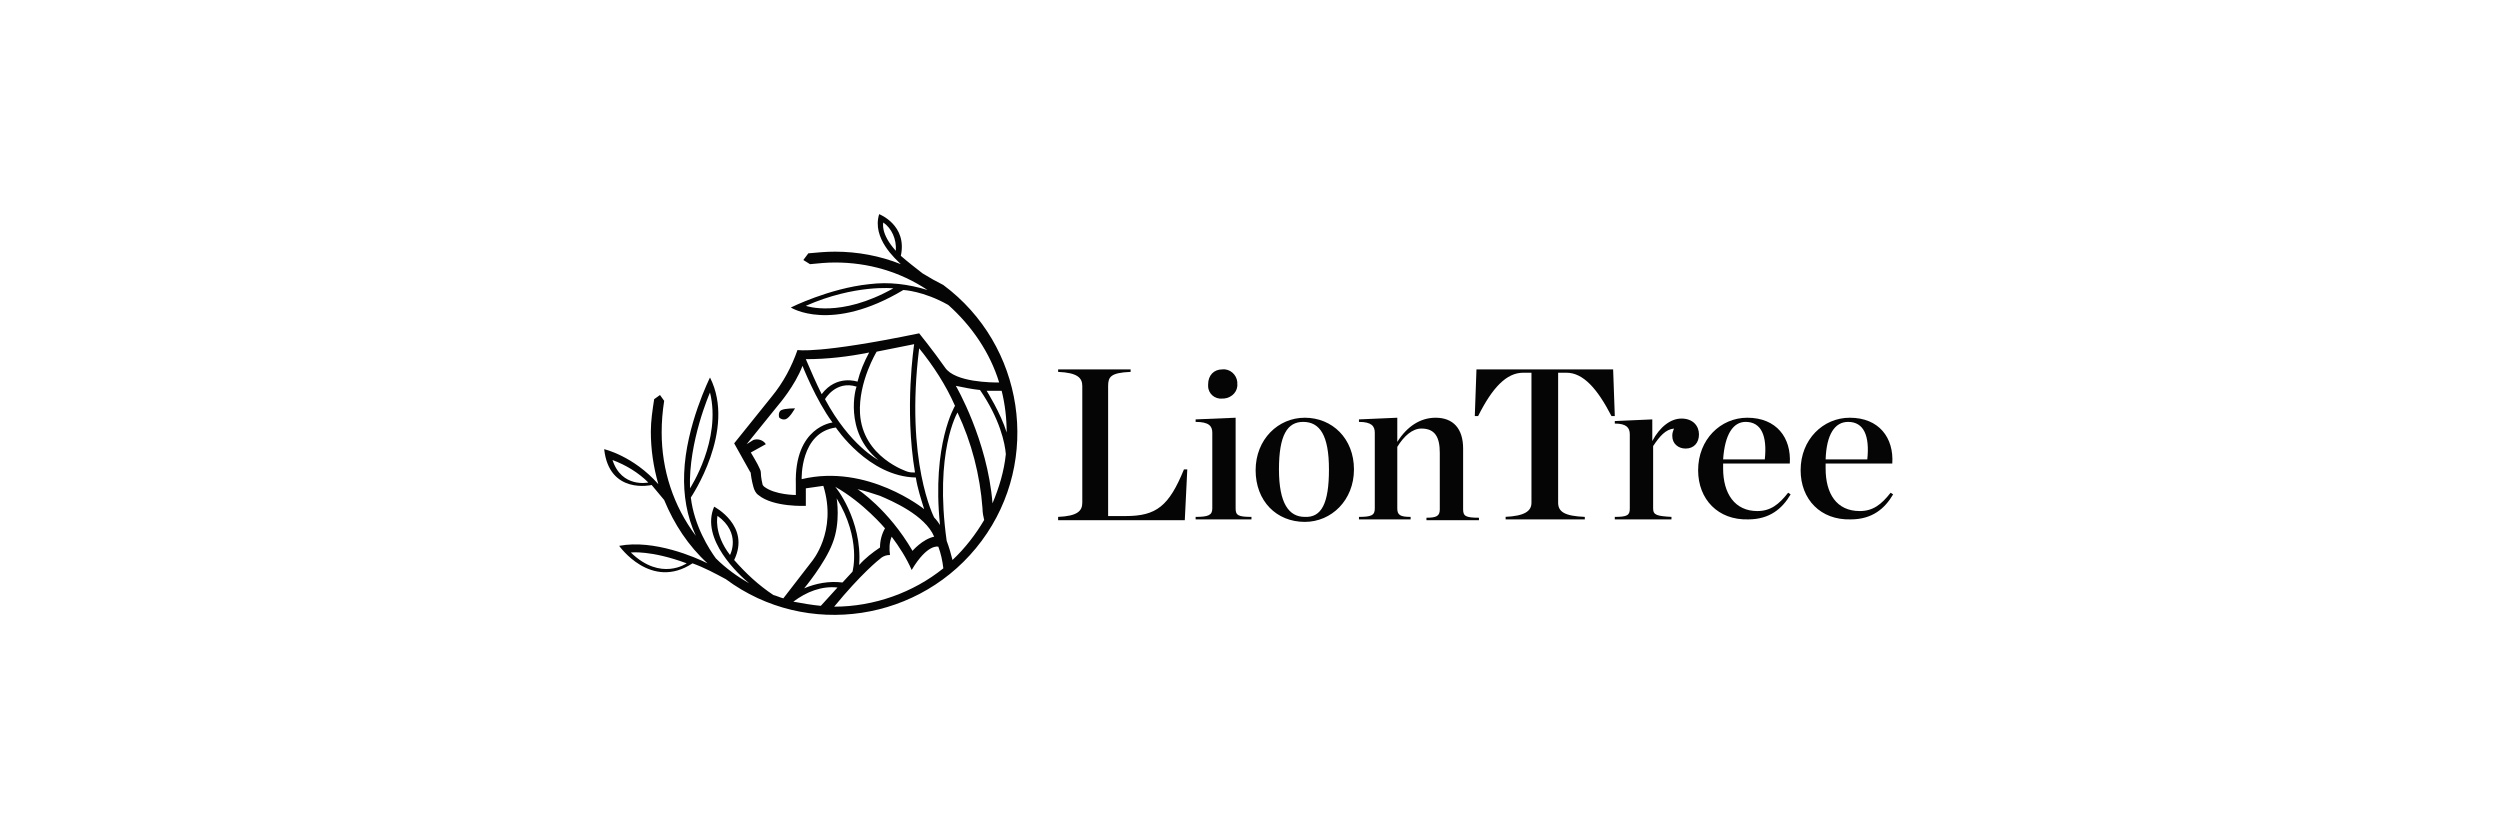<?xml version="1.0" encoding="utf-8"?>
<!-- Generator: Adobe Illustrator 26.3.1, SVG Export Plug-In . SVG Version: 6.00 Build 0)  -->
<svg version="1.1" id="katman_1" xmlns="http://www.w3.org/2000/svg" xmlns:xlink="http://www.w3.org/1999/xlink" x="0px" y="0px"
	 viewBox="0 0 300 100" style="enable-background:new 0 0 300 100;" xml:space="preserve">
<style type="text/css">
	.st0{fill-rule:evenodd;clip-rule:evenodd;fill:#040504;}
</style>
<g id="Group_5" transform="translate(-109.325 -66.873)">
	<path id="Path_9" class="st0" d="M236.3,128.9c2.3-0.1,2.9-0.7,2.9-1.7v-14c0-1-0.6-1.6-2.9-1.7v-0.3h8.7v0.3
		c-2.4,0.1-2.7,0.6-2.7,1.7v15.6h2.1c3.7,0,5.2-1.2,7-5.6l0.4,0l-0.3,6.1h-15.2V128.9z"/>
	<path id="Path_10" class="st0" d="M252.8,128.9c1.5,0,2-0.2,2-1v-9.1c0-0.8-0.4-1.3-2-1.3v-0.3l4.8-0.2v10.9c0,0.8,0.3,1,1.9,1v0.3
		h-6.7L252.8,128.9z M254.3,113c0-1.1,0.7-1.8,1.7-1.8c0.9-0.1,1.7,0.6,1.8,1.5c0,0.1,0,0.1,0,0.2c0.1,0.9-0.6,1.7-1.6,1.8
		c-0.1,0-0.1,0-0.2,0c-0.9,0.1-1.7-0.6-1.7-1.5C254.3,113.1,254.3,113.1,254.3,113"/>
	<path id="Path_11" class="st0" d="M260,123.3c0-3.7,2.7-6.3,5.9-6.3c3.3,0,5.9,2.5,5.9,6.2c0,3.7-2.7,6.3-5.9,6.3
		C262.5,129.5,260,127,260,123.3 M268.8,123.2c0-4.1-1.1-5.7-3.1-5.7c-1.9,0-2.9,1.6-2.9,5.7s1.2,5.7,3.1,5.7
		C267.9,129,268.8,127.3,268.8,123.2"/>
	<path id="Path_12" class="st0" d="M272.4,128.9c1.5,0,1.9-0.2,1.9-1v-9.1c0-0.8-0.4-1.3-1.9-1.3v-0.3l4.6-0.2v2.9
		c1.2-1.9,2.8-2.9,4.6-2.9c2.1,0,3.3,1.3,3.3,3.7v7.3c0,0.8,0.3,1,1.9,1v0.3h-6.3v-0.3c1.2,0,1.6-0.2,1.6-1v-6.8
		c0-1.9-0.6-2.9-2.2-2.9c-1.1,0-2.1,0.9-2.9,2.2v7.4c0,0.8,0.4,1,1.6,1v0.3h-6.2V128.9z"/>
	<path id="Path_13" class="st0" d="M289.9,128.9c2.4-0.1,3.2-0.7,3.2-1.7v-15.6h-1c-2,0-3.7,1.8-5.4,5.2l-0.4,0l0.2-5.6h16.4
		l0.2,5.6l-0.4,0c-1.7-3.3-3.4-5.2-5.4-5.2h-1v15.6c0,1.1,0.8,1.6,3.2,1.7v0.3h-9.5V128.9z"/>
	<path id="Path_14" class="st0" d="M303.1,128.9c1.5,0,1.8-0.2,1.8-1v-8.9c0-0.8-0.4-1.3-1.8-1.3v-0.3l4.5-0.2v2.6
		c0.9-1.7,2.2-2.7,3.5-2.7c1.4,0,2.1,0.9,2.1,1.9c0,1-0.6,1.7-1.6,1.7c-0.9,0-1.6-0.6-1.6-1.5c0,0,0-0.1,0-0.1
		c0-0.3,0.1-0.5,0.2-0.8c-1,0.1-1.7,0.9-2.5,2.1v7.5c0,0.8,0.5,0.9,2.2,1v0.3h-6.8V128.9z"/>
	<path id="Path_15" class="st0" d="M313.1,123.3c0-3.7,2.7-6.3,5.9-6.3c3.5,0,5.3,2.4,5.1,5.5h-8v0.6c0,3,1.4,5.1,4.1,5.1
		c1.6,0,2.6-0.8,3.7-2.2l0.3,0.2c-1,1.7-2.5,3-5.1,3C315.5,129.3,313.1,126.8,313.1,123.3 M316.1,122h5c0.3-2.8-0.4-4.5-2.3-4.5
		C317.3,117.5,316.3,119,316.1,122"/>
	<path id="Path_16" class="st0" d="M325.4,123.3c0-3.7,2.7-6.3,5.9-6.3c3.5,0,5.3,2.4,5.1,5.5h-8v0.6c0,3,1.3,5.1,4.1,5.1
		c1.6,0,2.6-0.8,3.7-2.2l0.3,0.2c-1,1.7-2.5,3-5.1,3C327.8,129.3,325.4,126.8,325.4,123.3 M328.4,122h5c0.3-2.8-0.4-4.5-2.3-4.5
		C329.5,117.5,328.5,119,328.4,122"/>
	<g id="Group_1" transform="translate(109.325 66.873)">
		<path id="Path_17" class="st0" d="M110.7,32.8c-0.9-0.7-1.8-1.4-2.6-2.1c0.8-3.7-2.6-5-2.6-5c-0.9,2.9,2,5.4,2.6,6
			c-2.5-1-5.2-1.5-7.9-1.5c-1.1,0-2.1,0.1-3.2,0.2l-0.6,0.8l0.8,0.5c1-0.1,2-0.2,3-0.2c4,0,7.8,1.1,11.1,3.3c-2.3-0.7-4.6-1-7-0.7
			c-4.8,0.5-9.4,2.8-9.4,2.8s4.8,3.1,13.5-2.1c0,0,2.4,0.1,5.4,1.8c2.8,2.5,5,5.7,6.1,9.3c-0.8,0-5.3,0-6.5-1.8
			c-1.4-2-3.1-4.1-3.1-4.1c-12.1,2.5-14.6,2-14.6,2c-0.7,2-1.7,3.9-3.1,5.6l-4.5,5.6l1.9,3.4c0.1,0.1,0.1,0.2,0.1,0.3
			c0,0,0.1,0.8,0.3,1.5c0.1,0.4,0.3,0.8,0.6,1c1.8,1.5,5.7,1.3,5.7,1.3v-2.1c0.7-0.1,1.4-0.2,2.1-0.3c1.7,5.5-1.4,9.1-1.4,9.1
			L94,71.8c-0.4-0.1-0.8-0.3-1.2-0.4c-1.8-1.2-3.3-2.6-4.7-4.2c2-4.1-2.4-6.4-2.4-6.4c-1.7,3.9,3,8.2,4.2,9.2c-1.4-0.8-2.8-1.8-4-3
			c-0.8-1.1-2.6-3.9-3-7.3c0,0,5.5-8.1,2.3-14.4c0,0-2.9,5.8-3.1,11.5c-0.1,2.6,0.3,5.1,1.4,7.5c-2.7-3.6-4.1-7.9-4.1-12.4
			c0-1.3,0.1-2.5,0.3-3.8l-0.5-0.7l-0.7,0.5c-0.2,1.3-0.4,2.6-0.4,3.9c0,2.1,0.3,4.2,0.9,6.3c-3-3.4-6.5-4.2-6.5-4.2
			c0.6,5.5,5.7,4.3,5.7,4.3c0.5,0.6,1,1.2,1.5,1.8c1.2,2.9,2.9,5.5,5.2,7.6c-1.4-0.7-6.4-2.9-10.6-2.1c0,0,3.8,5.4,8.8,2.1
			c1.4,0.5,2.7,1.2,4,1.9c9.7,7.2,23.5,5.1,30.7-4.6c7.2-9.7,5.1-23.5-4.6-30.7C112.4,33.8,111.5,33.3,110.7,32.8z M107.5,30.1
			c-1.9-2.1-1.5-3.4-1.5-3.4C107,27.4,107.6,28.7,107.5,30.1z M96.7,36.7c5.9-2.6,10.5-2.1,10.5-2.1C100.8,38.2,96.7,36.7,96.7,36.7
			L96.7,36.7z M87.6,66.6c-2-2.6-1.5-4.7-1.5-4.7C89,64,87.6,66.6,87.6,66.6L87.6,66.6z M85.2,47.1c1.4,5.7-2.4,11.5-2.4,11.5
			C82.6,53,85.2,47.1,85.2,47.1L85.2,47.1z M73.5,55.2c1.6,0.6,3.1,1.5,4.3,2.7C77.8,57.9,74.6,58.6,73.5,55.2L73.5,55.2z
			 M75.7,66.3c0,0,2.4-0.3,6.7,1.3C82.4,67.6,79.3,69.8,75.7,66.3L75.7,66.3z M120.2,46.9c0.4,1.6,0.6,3.3,0.6,5
			c-0.7-2.3-2.4-5-2.4-5C119,46.9,119.9,46.9,120.2,46.9L120.2,46.9z M117.6,46.8c2.4,3.5,3,6.4,3.1,7.7c-0.2,2-0.8,4-1.6,5.9
			c-0.6-7.6-4.4-14.1-4.4-14.1C115.7,46.5,116.6,46.7,117.6,46.8L117.6,46.8z M110.3,41.8c1.7,2.1,3.2,4.4,4.3,6.9
			c0,0-2.8,4.6-1.8,14.3c-0.2-0.3-0.4-0.6-0.7-0.9C112.1,62.1,108.6,55.4,110.3,41.8L110.3,41.8z M100.2,58.4c3.4,1.9,6,5,6,5
			c-0.4,0.7-0.6,1.5-0.6,2.3c-0.9,0.6-1.8,1.3-2.5,2.1C103.5,62.4,100.2,58.3,100.2,58.4L100.2,58.4z M102.9,58.7
			c0.9,0.2,1.8,0.5,2.7,0.8c1.4,0.6,5.4,2.3,6.5,4.9c-1.4,0.3-2.6,1.7-2.6,1.7C106.6,61.1,102.9,58.7,102.9,58.7L102.9,58.7z
			 M109.7,41.3c0,0-1.2,7.7,0.1,15.4c-0.3,0-0.6,0-0.9-0.1c0,0-5.4-1.7-5.7-7c-0.2-3.8,2-7.4,2-7.4L109.7,41.3z M105.4,55.2
			c0,0-3.4-1.7-6.4-7.3c0,0,1.3-2.3,3.8-1.5C102.7,46.4,101.2,51.8,105.4,55.2L105.4,55.2z M104.3,42.3c-0.6,1.1-1.1,2.3-1.4,3.5
			c0,0-2.5-0.9-4.3,1.5c-0.7-1.4-1.3-2.8-1.9-4.2C99.3,43.1,101.8,42.8,104.3,42.3L104.3,42.3z M95.5,58.1v1.3c0,0-2.5,0-3.8-1
			c-0.1-0.1-0.2-0.2-0.2-0.3c0,0-0.2-0.8-0.2-1.4c0-0.2-0.1-0.4-0.2-0.6c-0.1-0.3-1-1.8-1-1.8l1.8-1c-0.3-0.5-1-0.7-1.5-0.5
			l-0.8,0.5l3.8-4.7c0,0,2-2.3,2.9-4.7c0,0,1.6,4.1,3.6,6.8C99.9,50.7,95.3,51.2,95.5,58.1L95.5,58.1z M96.2,57.5
			c0,0-0.2-5.6,4.1-6.2c0,0,3.9,5.9,9.6,6c0.2,1.3,0.6,2.5,1,3.8C110.9,61.1,104.1,55.6,96.2,57.5L96.2,57.5z M99.9,65.2
			c1-2.5,0.5-5.4,0.5-5.4c3,4.9,1.9,8.8,1.9,8.8l-1.2,1.3c-1.6-0.2-3.2,0.1-4.6,0.7C96.5,70.6,99,67.6,99.9,65.2L99.9,65.2z
			 M100.5,70.5l-2,2.2c-1.1-0.1-2.2-0.3-3.3-0.5C96.8,71,98.6,70.3,100.5,70.5L100.5,70.5z M100.1,72.8c3.2-3.9,5.3-5.6,5.7-5.9
			c0.3-0.2,0.6-0.3,1-0.3c-0.1-0.7-0.1-1.5,0.2-2.2c0.9,1.2,1.8,2.6,2.4,4c1.9-3.2,3.2-2.8,3.2-2.8c0.3,0.8,0.5,1.7,0.6,2.6
			C109.6,71.1,104.9,72.8,100.1,72.8L100.1,72.8z M114.3,67.2c-0.2-0.8-0.4-1.5-0.7-2.3c-1.5-10.7,1.3-15.4,1.3-15.4
			c1.7,3.6,2.7,7.5,3,11.5c0,0.5,0.1,1,0.2,1.4C117.1,64.1,115.8,65.8,114.3,67.2L114.3,67.2z"/>
		<path id="Path_18" class="st0" d="M93.5,50.1c0.2,0.2,0.5,0.3,0.8,0.2c0.5-0.2,1.1-1.3,1.1-1.3s-1.2,0-1.6,0.2
			C93.5,49.3,93.4,49.7,93.5,50.1C93.5,50,93.5,50.1,93.5,50.1z"/>
	</g>
</g>
</svg>
